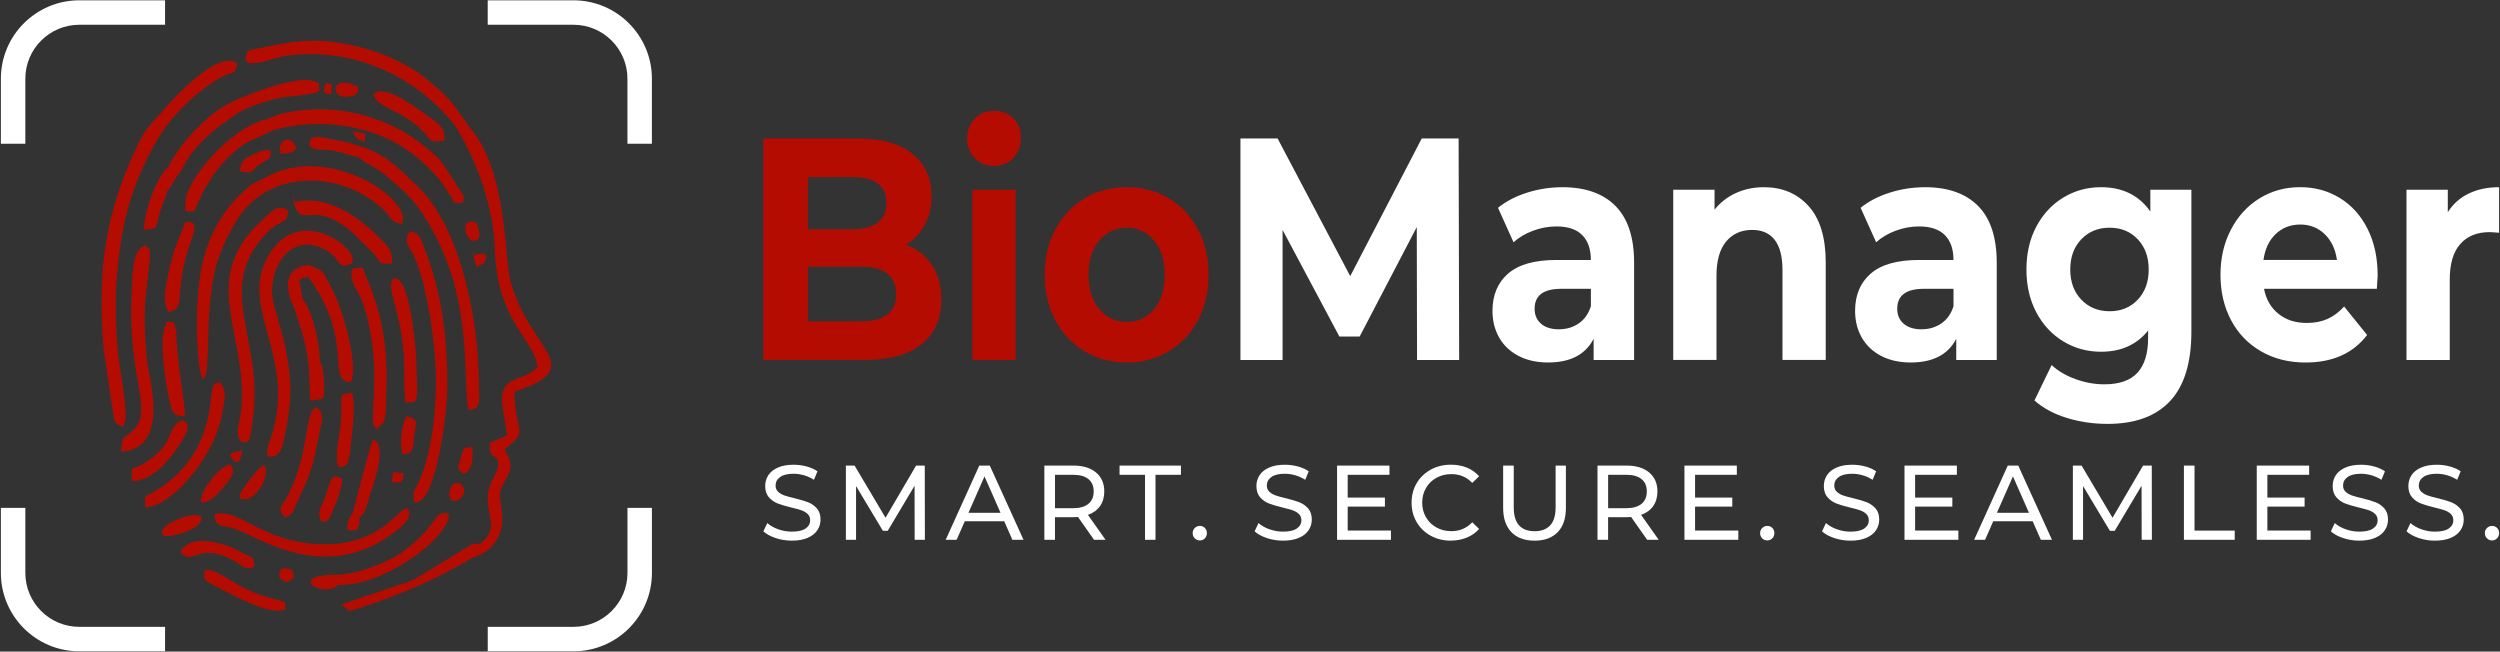 <?xml version="1.0" encoding="UTF-8"?>
<svg id="Layer_1" data-name="Layer 1" xmlns="http://www.w3.org/2000/svg" viewBox="0 0 963 251">
  <rect x="0" y="0" width="963" height="251" fill="#333333" stroke="none"/>
  <defs>
    <style>
      .cls-1 {
        fill: #fff;
      }

      .cls-2 {
        fill-rule: evenodd;
      }

      .cls-2, .cls-3 {
        fill: #b40c01;
      }

      .cls-4 {
        fill: none;
        stroke: #b40c01;
        stroke-miterlimit: 22.93;
        stroke-width: .43px;
      }
    </style>
  </defs>
  <path class="cls-2" d="M80.04,128.42c.09-6.87.65-13.74,1.75-20.44,2.36-14.32,11.07-25.95,11.13-26.03.19-.25.75-.96.96-1.2,13.99-16.44,40.01-14.03,54.51.41,2.97,2.95,2.19,4.03,6.29,4.87,4.17-8.9-28.09-30.99-52.17-17.55-3.97,2.21-4.7,1.85-7.63,4.51-7.41,6.74-13.74,15.28-16.83,29.2-5.26,23.7,1.42,68.08,1.98,26.24ZM104.4,175.86c3.5-1,3.98-1.9,5.84-12.01.91-4.94,1.76-11.82,1.36-16.84-.96-12.25-3.33-18.76-6.26-29.4-3.63-13.19,6.34-30.33,21.37-20.84l2.36,2.01c1.3,1.46,1.73,3.84,4.61,3.25,9.8-1.98-19.46-27.58-31.45-.74-8.52,19.08,12.4,37.82,2.25,67.65-.17.51-1.16,3.26-1.16,3.41-.39,6.48-.5,1.02,1.08,3.5ZM93.46,170.23c2.2-1.02,2.34,2.8,3.9-10.38,3.59-30.38-15.48-49.33,5.82-70.86,5.13-5.19,6.88-1.97,7.66-7.78-4.29-2.57-6.14.57-9.52,3.62-25.38,22.92-5.39,43.42-8.18,73.01-.47,4.95-2.92,9.87.31,12.39ZM168.11,145.91c0,12.87-1.22,25.64-5.51,37.31-.7,1.91-1.27,2.88-2.07,4.52-.22.45-1.01,1.97-1.07,2.29l.08,2.51c.02.19.2.55.3.83,8.1.45,12.27-35.5,12.26-44.17-.02-20.48-2.15-36.63-9.29-54.77-1.57-3.99-1.27-4.12-4.84-5.16-2.79,4.83.17,4.89,2.71,11.59,4.38,11.57,7.43,32.49,7.43,45.06ZM46.92,173.76c18.59-1.27,10.12-28.87,9.52-34.52-.81-7.55-1.15-15.08-.74-22.76l1.77-16.6c-.11-5.49.89-2.48-1.63-5.02-5.04,1.29-4.64,13.31-4.91,18.26-1.74,32.14,8.41,44.33.91,52.35-4.11,4.4-4.6,1.34-4.92,8.29ZM125.17,209.88c-23.97-.02-32.96-14.29-42.38-11.56.58,5.14,2.63,3.43,7.66,5.15,9.57,3.29,35.57,22,62.34.58,1.93-1.54,6.18-4.77,4.12-8-3.24-.35-9.71,13.84-31.74,13.82ZM144.85,164.71c4.19-1.65,3.48-5.15,3.81-15.51.47-14.66-1.5-27.77-7.34-41.28-2.43-5.62-.52-4.55-5.22-4.32-1.96,3.88,1.93,8.2,3.31,11.62,1.94,4.79,2.88,9.32,3.82,14.98,1.4,8.47,1.44,16.9.74,25.58l-.12,6.35c.5,2.58-.19.84,1,2.58ZM56.23,195.23c9.81-.65,23.75-17.58,27.69-30.41.9-2.94,1.43-5.09,1.9-8,.72-4.47,1.13-6.39-1.11-9.35-1.79.76-2.43-1.08-3.18,6.07-1.66,15.74-7.91,27.24-21.33,35.68-5.04,3.17-4.2.47-3.97,6.02ZM113.47,78.13c2.83,10.46,6.6-2.23,22.37,11.21l8.73,8.7c.14.18.28.48.43.66,2.4,2.91.49,2.64,5.94,2.61-.34-5.62-1.75-6.31-5.25-9.83-7.79-7.85-19.92-16.52-32.22-13.34ZM151.55,107.47c-2.92,4.17,4.06,13.1,4.39,34.06.07,4.51-.15,9.55.52,13.41,3.82-.74,4.34,2.09,3.81-12.32-.18-4.94-.41-9.63-1.09-14.45-.75-5.33-2.75-21.67-7.63-20.71ZM109.86,199.01c3.21-1.36,2.1-.74,5.55-8.16,1.84-3.95,3.15-6.76,4.44-10.89,1.11-3.57,1.88-7.82,2.59-11.47,1.03-5.29,2.79-8.87-.55-11.43-4.46,1.86-2.21,16.26-10.39,33.05-2.22,4.55-5.09,5.94-1.63,8.9ZM63.15,128.18c-1.17,6.74,1.05,20.6,2.34,26.04,1.25,5.28,1.39,5.57,5.54,5.95.33-2.11-3.48-23.68-3.29-31.75l-4.59-.23ZM85.23,29.51c4.73-2.59,4.87-.3,5.92-4.95-6.27-4.59-19.78,9.23-23.78,13.29-2.72,2.76-5.82,6.79-7.77,8.61-.26.26-3.52,3.42-6.25,9.15-12.73,26.8-15.82,48.7-13.16,79.19l3.47,23.75c1.03,4.36.06,3.98,3.52,5.61,2.95-3.71-1.51-20.24-2.26-31.86-.86-13.21-.71-23.2,1.01-36.31,1.45-11.02,4.09-20.51,8.21-29.96,1.86-4.26,4.31-8.95,6.26-12.29,5.38-9.2,15.55-19.16,24.83-24.25ZM144.08,36.59c2.19,5.23,10.17,5.19,18.84,13.66,3.68,3.59,1.89,4.66,8.08,3.72.14-5.54-1.99-5.97-11.25-12.55-2.12-1.5-12.94-8.87-15.66-4.83ZM78.95,219.97c.3,3.38-1.58,2.7,5.3,6.23,5.92,3.03,20.09,10.98,25.59,8.27-.87-3.02,2.21-1.73-6.65-4.18-12.94-3.57-19.92-11.9-24.24-10.32ZM51.06,185.1c7.5-.04,14.07-7.98,18.15-14.28,5.04-7.78,2.03-7.71,1.3-8.75-6.6,1.94-1.86,8.65-15.1,16.74-4.87,2.98-4.72-.02-4.35,6.28ZM130.64,179.81c3.91-.82,3.4-.83,4.71-12.58.55-4.92,1.22-11.42.12-15.7-5.8.91-2.86-.27-4.17,13.2-.47,4.82-2.43,11.43-.66,15.08ZM69.8,212.6c4.28,5.45,6.99-4.82,21.11,3.61,3.3,1.97,3.53,3.35,6.91,1.86-.63-4.4-.25-2.48-4.75-5.03-8.97-5.08-20.57-6.5-23.28-.44ZM77.65,193.45c3.08-.21,5.61-2.83,7.72-5.25,4.96-5.69,4.67-6.52,3.37-9.12-3.76.43-11.79,10.2-11.09,14.37ZM124.08,200.79c2.33-.87,1.53,1.98,5.41-7.86.31-.78,1.56-4.5,1.65-5.01.89-5.41.38-2.77-1.59-4.28-2.39,1.61-.78-1.19-2.58,3.35-.65,1.64-1.06,3.49-1.63,4.9-1.55,3.87-3.24,5.4-1.26,8.9ZM63.84,206.29c1.32.32,13.98-2.07,13.55-7.19-4.55-1.8-12,2.63-12.87,3.35-3.97,3.24-.73,3.72-.68,3.84ZM155.28,174.73c4.01-.13,3.48-2.53,4.04-6.73.68-5.15,1.87-6.18-2.58-7.54-1.74,3.07-2.77,10.19-1.46,14.27ZM93.42,191.98c4.81,1.48,10.83-9.48,8.19-12.57-2.49.87-8.77,10.51-8.77,10.52-.84,4.06-.1.6.58,2.05ZM138.64,56.52l-5.14-1.56-10.54-2.06c-4.18.43-2.06.43-3.37,1.4-1.38,3.84,4,2.91,7.85,3.31l2.86.63,8.02,2.19c4.64,4.05,6.08,2.74,12.89,9.18.81.77,1.51,1.27,2.37,1.98,7.62,6.28,13.01,15.53,17.6,26.13,10.6,24.48,7.4,52.59,9.58,60.15,4.3-1.21,3.76-1.33,3.35-15.24-.66-22.61-7.77-55.35-22.8-70.08-6.11-5.99-12.45-12.98-22.68-16.04ZM65.04,64.5c-4.5,2.98-9.71,18.73-9.27,23.79,5.47-.66,3.74-.36,5.55-6.34,1.13-3.73,2.03-5.11,2.91-8.45.83-.9,1.45-1.78,2.51-3.58.49-.83.62-1.27,1.17-2.09.76-1.13.94-1.3,1.61-1.73,3.89-9.54,13.03-16.57,20.64-21.86,3.96-2.75,9.28-4.46,14.74-6.13,5.44-1.66,13.33-1.05,17.95-3.23-.76-3.24.96-2.36-2.3-3.47-6.68-2.26-27.01,5.84-32.36,8.65-8.73,4.57-19.4,16.15-23.15,24.45ZM119.22,142.17l.42,11.92c5.03-.92,5.13.57,4.97-5.93-.09-3.59-.34-6.5-1.63-9.01-.04-7.45-2.89-19.24-6.62-23.97l-1.33-7.35c2.59-1.78.44-.52,3.74-1.46,18.2,24.53,7.02,40.27,16.24,40.63,2.88-6.34-3.02-28.02-7.91-36.79-2.9-5.2-2.23-5.82-8.31-7.92-9.19,1.09-8.91,8.48-5.42,15.82,2.46,7.26,5.22,15.54,5.85,24.06ZM178.74,182.4c3.18-1.87,3.25-5.42,3.01-9.94-3.58.42-2.82-.32-4.05,4.07-1.15,4.11-1.67,3.7,1.03,5.87ZM182.88,92.5s2.55.23,1.26-4.35c-1.15-4.05-2.57-2.22-4.31-2.15-1.14,3.21.65,6.8,3.05,6.5ZM174.86,186.57c-2.24,1.24-2.43,8.31,1.91,5.58,3.61-2.26,1.18-7.29-1.91-5.58ZM130.07,221.57c-20.5.09-4.68,8.9.06,3.5,17.55.87,43.31-18.66,42.53-27.12-5.79-1.17-3.66,5.01-17.69,14.99-5.23,3.71-16.78,8.44-24.9,8.63ZM108.05,57.99c1.98.88-2.74,1.54,2.84.77,2.21-.3,1.91-.69,3.01-1.62-1.93-5.52-6.28-3-5.85.84ZM136.28,197.2l-1.33,2.22c-.1.22-.71,1.47-.74,1.65-.8,4.5.64,2.64,2.99,2.99,1.36-2.67.85-.91,1.11-4.99,1.84-1.36,1.91-1.74,3.23-5.98,2.22-7.09,7.57-21.41,2.21-23.57-.52.7-6.9,25.03-7.47,27.68ZM107.82,222.44c3.17,1.95,2.13,2.06,5.17,0-.47-2.08.08-2.75-2.28-3.19-3.44-.64-2.74,1.34-2.89,3.19ZM74.72,88.19c.01-2.18-.33-2.43-3.12-2.51-2.44,6.47-4.52,9.99-6.35,18.93-1.23,6.03-2.63,11.39-.21,15.37,7.14-1.47.77-7.16,8.97-29.02l.71-2.76ZM97.96,59.53c-3.43,1.83-5.19,2.17-5.21,6.33,4.24.67,3.43.61,6.2-2.07l4.6-2.87c-.09-.24,3.44-5.48-5.59-1.39ZM182.63,98.9l1.07,3.58c3.03-1.49,2.55-.66,3.37-3.39-1.69-1.55,1.43-1.2-1.91-1.09-2.16.07-1.5.33-2.53.91ZM67.74,128.41l-.81-4.03c-5.62-.46-1.36-.17-2.82.97-.42.63-.73,1.54-.93,2.65l4.56.4ZM152.49,185.65c2.15.04,2.54-.23,2.74-3.11l-3.55-.5c-.89,6.16-.44,2.12.81,3.61ZM93.06,173.87c-1.68.33-5.87.25-3.29,2.95,2.56,2.68,2.72-1.22,3.29-2.95ZM140.26,54.39c.04-3.65,1.16-2.61-3.97-3.42.86,2.11,1.78,2.67,3.97,3.42ZM174.2,75.78c.95,2.39-.69,1.43,2.36,2.28,2.11-1.18.99,1.73,1.97-2.27l-8.27-12.86c-4.45-5.44-13.69-12.01-21.29-15.21-13.17-5.56-27.21-7.03-41.25-3.51l-5.03,1.98c-13.31,2.86-30.92,22.96-31.08,32.03-.1,5.36-.13,1.5,1.08,3.17,4.02-1.25.18,2.54,5.44-7.69,4.21-8.18,12.26-17.92,21.17-20.96l6.3-2.96c14.5-3.69,28.58-2.83,41.98,2.68,8.24,3.39,16.21,9.71,21.44,16.13,2.82,3.46,3.27,5.04,5.18,7.19ZM124.82,35.02c1.76,1.71.03.5,2.53,1.01l.14-3.7c-2.01.89-1.22-2.25-2.67,2.69ZM136.08,33.04l-1.01-.68c-4.29-.33-2.57-.98-5.47.94,0,0-1.09,4.76,5.31,3.6,2.76-.5,1.13-.26,2.66-1.44.31-3.66-.56-1.55-1.5-2.42ZM134.79,235.12c.43-.05,14.07-4.3,26.27-9.66,11.18-4.91,21.01-10.98,21.37-11.07,6.97-1.89,11.53-8.33,10.72-16.47-.81-8.12-1.83-7.62,1.83-13.92,2.73-4.7,1.22-7.12-.93-10.88,10.08-8.27,4.09-5.03,3.93-22.38,29.07-9.74,5.55-14.95-1.74-43.14-2.04-7.89-1.2-42.4-15.44-58.26-7.77-11.23-8.02-11.66-18.47-20.24-8.45-5.86-18.88-10.3-31.44-12.35-11.28-1.83-18.98-.44-29.32,1.71-5.98,1.25-6.51.3-6.78,5.17,3.84,1.8,10.09-1.55,15.17-2.29,25.11-3.69,50.24,7.27,65.73,27.24l1,1.66c7.1,12.11,13.63,28.83,14.18,46.45.86,27.35,16.07,34.97,16.33,44.87-5.17,5.1-10.18,3.7-12.72,8.06-2.42,4.16.89,12.7.95,18.36l-6.6,2.74c-.11,8.05,3.47,2.3,3.22,8.89-.09,2.39-3.03,5.86-3.7,9.54-1.61,8.82,5.14,14.31-3.4,20.56l-2.68-.05-23.3,14.11-27.13,9.18,2.96,2.17Z"/>
  <path class="cls-4" d="M80.04,128.42c.09-6.87.65-13.74,1.75-20.44,2.36-14.32,11.07-25.95,11.13-26.03.19-.25.75-.96.96-1.2,13.99-16.44,40.01-14.03,54.51.41,2.97,2.95,2.19,4.03,6.29,4.87,4.17-8.9-28.09-30.99-52.17-17.55-3.97,2.21-4.7,1.85-7.63,4.51-7.41,6.74-13.74,15.28-16.83,29.2-5.26,23.7,1.42,68.08,1.98,26.24ZM104.4,175.86c3.5-1,3.98-1.9,5.84-12.01.91-4.94,1.76-11.82,1.36-16.84-.96-12.25-3.33-18.76-6.26-29.4-3.63-13.19,6.34-30.33,21.37-20.84l2.36,2.01c1.3,1.46,1.73,3.84,4.61,3.25,9.8-1.98-19.46-27.58-31.45-.74-8.52,19.08,12.4,37.82,2.25,67.65-.17.51-1.16,3.26-1.16,3.41-.39,6.48-.5,1.02,1.08,3.5ZM93.46,170.23c2.2-1.02,2.34,2.8,3.9-10.38,3.59-30.38-15.48-49.33,5.82-70.86,5.13-5.19,6.88-1.97,7.66-7.78-4.29-2.57-6.14.57-9.52,3.62-25.38,22.92-5.39,43.42-8.18,73.01-.47,4.95-2.92,9.87.31,12.39ZM168.11,145.91c0,12.87-1.22,25.64-5.51,37.31-.7,1.91-1.27,2.88-2.07,4.52-.22.45-1.01,1.97-1.07,2.29l.08,2.51c.02.19.2.55.3.83,8.1.45,12.27-35.5,12.26-44.17-.02-20.48-2.15-36.63-9.29-54.77-1.57-3.99-1.27-4.12-4.84-5.16-2.79,4.83.17,4.89,2.71,11.59,4.38,11.57,7.43,32.49,7.43,45.06ZM46.92,173.76c18.59-1.27,10.12-28.87,9.52-34.52-.81-7.55-1.15-15.08-.74-22.76l1.77-16.6c-.11-5.49.89-2.48-1.63-5.02-5.04,1.29-4.64,13.31-4.91,18.26-1.74,32.14,8.41,44.33.91,52.35-4.11,4.4-4.6,1.34-4.92,8.29ZM125.17,209.88c-23.97-.02-32.96-14.29-42.38-11.56.58,5.14,2.63,3.43,7.66,5.15,9.57,3.29,35.57,22,62.34.58,1.93-1.54,6.18-4.77,4.12-8-3.24-.35-9.71,13.84-31.74,13.82ZM144.85,164.71c4.19-1.65,3.48-5.15,3.81-15.51.47-14.66-1.5-27.77-7.34-41.28-2.43-5.62-.52-4.55-5.22-4.32-1.96,3.88,1.93,8.2,3.31,11.62,1.94,4.79,2.88,9.32,3.82,14.98,1.4,8.47,1.44,16.9.74,25.58l-.12,6.35c.5,2.58-.19.84,1,2.58ZM56.23,195.23c9.81-.65,23.75-17.58,27.69-30.41.9-2.94,1.43-5.09,1.9-8,.72-4.47,1.13-6.39-1.11-9.35-1.79.76-2.43-1.08-3.18,6.07-1.66,15.74-7.91,27.24-21.33,35.68-5.04,3.17-4.2.47-3.97,6.02ZM113.47,78.13c2.83,10.46,6.6-2.23,22.37,11.21l8.73,8.7c.14.18.28.48.43.66,2.4,2.91.49,2.64,5.94,2.61-.34-5.62-1.75-6.31-5.25-9.83-7.79-7.85-19.92-16.52-32.22-13.34ZM151.55,107.47c-2.92,4.17,4.06,13.1,4.39,34.06.07,4.51-.15,9.55.52,13.41,3.82-.74,4.34,2.09,3.81-12.32-.18-4.94-.41-9.63-1.09-14.45-.75-5.33-2.75-21.67-7.63-20.71ZM109.86,199.01c3.21-1.36,2.1-.74,5.55-8.16,1.84-3.95,3.15-6.76,4.44-10.89,1.11-3.57,1.88-7.82,2.59-11.47,1.03-5.29,2.79-8.87-.55-11.43-4.46,1.86-2.21,16.26-10.39,33.05-2.22,4.55-5.09,5.94-1.63,8.9ZM63.15,128.18c-1.17,6.74,1.05,20.6,2.34,26.04,1.25,5.28,1.39,5.57,5.54,5.95.33-2.11-3.48-23.68-3.29-31.75l-4.59-.23ZM85.23,29.51c4.73-2.59,4.87-.3,5.92-4.95-6.27-4.59-19.78,9.23-23.78,13.29-2.72,2.76-5.82,6.79-7.77,8.61-.26.26-3.52,3.42-6.25,9.15-12.73,26.8-15.82,48.7-13.16,79.19l3.47,23.75c1.03,4.36.06,3.98,3.52,5.61,2.95-3.71-1.51-20.24-2.26-31.86-.86-13.21-.71-23.2,1.01-36.31,1.45-11.02,4.09-20.51,8.21-29.96,1.86-4.26,4.31-8.95,6.26-12.29,5.38-9.2,15.55-19.16,24.83-24.25ZM144.08,36.59c2.19,5.23,10.17,5.19,18.84,13.66,3.68,3.59,1.89,4.66,8.08,3.72.14-5.54-1.99-5.97-11.25-12.55-2.12-1.5-12.94-8.87-15.66-4.83ZM78.95,219.97c.3,3.38-1.58,2.7,5.3,6.23,5.92,3.03,20.09,10.98,25.59,8.27-.87-3.02,2.21-1.73-6.65-4.18-12.94-3.57-19.92-11.9-24.24-10.32ZM51.06,185.1c7.5-.04,14.07-7.98,18.15-14.28,5.04-7.78,2.03-7.71,1.3-8.75-6.6,1.94-1.86,8.65-15.1,16.74-4.87,2.98-4.72-.02-4.35,6.28ZM130.64,179.81c3.91-.82,3.4-.83,4.71-12.58.55-4.92,1.22-11.42.12-15.7-5.8.91-2.86-.27-4.17,13.2-.47,4.82-2.43,11.43-.66,15.08ZM69.8,212.6c4.28,5.45,6.99-4.82,21.11,3.61,3.3,1.97,3.53,3.35,6.91,1.86-.63-4.4-.25-2.48-4.75-5.03-8.97-5.08-20.57-6.5-23.28-.44ZM77.65,193.45c3.08-.21,5.61-2.83,7.72-5.25,4.96-5.69,4.67-6.52,3.37-9.12-3.76.43-11.79,10.2-11.09,14.37ZM124.08,200.79c2.33-.87,1.53,1.98,5.41-7.86.31-.78,1.56-4.5,1.65-5.01.89-5.41.38-2.77-1.59-4.28-2.39,1.61-.78-1.19-2.58,3.35-.65,1.64-1.06,3.49-1.63,4.9-1.55,3.87-3.24,5.4-1.26,8.9ZM63.84,206.29c1.32.32,13.98-2.07,13.55-7.19-4.55-1.8-12,2.63-12.87,3.35-3.97,3.24-.73,3.72-.68,3.84ZM155.28,174.73c4.01-.13,3.48-2.53,4.04-6.73.68-5.15,1.87-6.18-2.58-7.54-1.74,3.07-2.77,10.19-1.46,14.27ZM93.42,191.98c4.81,1.48,10.83-9.48,8.19-12.57-2.49.87-8.77,10.51-8.77,10.52-.84,4.06-.1.6.58,2.05ZM138.64,56.52l-5.14-1.56-10.54-2.06c-4.18.43-2.06.43-3.37,1.4-1.38,3.84,4,2.91,7.85,3.31l2.86.63,8.02,2.19c4.64,4.05,6.08,2.74,12.89,9.18.81.77,1.51,1.27,2.37,1.98,7.62,6.28,13.01,15.53,17.6,26.13,10.6,24.48,7.4,52.59,9.58,60.15,4.3-1.21,3.76-1.33,3.35-15.24-.66-22.61-7.77-55.35-22.8-70.08-6.11-5.99-12.45-12.98-22.68-16.04ZM65.04,64.5c-4.5,2.98-9.71,18.73-9.27,23.79,5.47-.66,3.74-.36,5.55-6.34,1.13-3.73,2.03-5.11,2.91-8.45.83-.9,1.45-1.78,2.51-3.58.49-.83.62-1.27,1.17-2.09.76-1.13.94-1.3,1.61-1.73,3.89-9.54,13.03-16.57,20.64-21.86,3.96-2.75,9.28-4.46,14.74-6.13,5.44-1.66,13.33-1.05,17.95-3.23-.76-3.24.96-2.36-2.3-3.47-6.68-2.26-27.01,5.84-32.36,8.65-8.73,4.57-19.4,16.15-23.15,24.45ZM119.22,142.17l.42,11.92c5.03-.92,5.13.57,4.97-5.93-.09-3.59-.34-6.5-1.63-9.01-.04-7.45-2.89-19.24-6.62-23.97l-1.33-7.35c2.59-1.78.44-.52,3.74-1.46,18.2,24.53,7.02,40.27,16.24,40.63,2.88-6.34-3.02-28.02-7.91-36.79-2.9-5.2-2.23-5.82-8.31-7.92-9.19,1.09-8.91,8.48-5.42,15.82,2.46,7.26,5.22,15.54,5.85,24.06ZM178.74,182.4c3.18-1.87,3.25-5.42,3.01-9.94-3.58.42-2.82-.32-4.05,4.07-1.15,4.11-1.67,3.7,1.03,5.87ZM182.88,92.5s2.55.23,1.26-4.35c-1.15-4.05-2.57-2.22-4.31-2.15-1.14,3.21.65,6.8,3.05,6.5ZM174.86,186.57c-2.24,1.24-2.43,8.31,1.91,5.58,3.61-2.26,1.18-7.29-1.91-5.58ZM130.07,221.57c-20.5.09-4.68,8.9.06,3.5,17.55.87,43.31-18.66,42.53-27.12-5.79-1.17-3.66,5.01-17.69,14.99-5.23,3.71-16.78,8.44-24.9,8.63ZM108.05,57.99c1.98.88-2.74,1.54,2.84.77,2.21-.3,1.91-.69,3.01-1.62-1.93-5.52-6.28-3-5.85.84ZM136.28,197.2l-1.33,2.22c-.1.22-.71,1.47-.74,1.65-.8,4.5.64,2.64,2.99,2.99,1.36-2.67.85-.91,1.11-4.99,1.84-1.36,1.91-1.74,3.23-5.98,2.22-7.09,7.57-21.41,2.21-23.57-.52.7-6.9,25.03-7.47,27.68ZM107.82,222.44c3.17,1.95,2.13,2.06,5.17,0-.47-2.08.08-2.75-2.28-3.19-3.44-.64-2.74,1.34-2.89,3.19ZM74.72,88.19c.01-2.18-.33-2.43-3.12-2.51-2.44,6.47-4.52,9.99-6.35,18.93-1.23,6.03-2.63,11.39-.21,15.37,7.14-1.47.77-7.16,8.97-29.02l.71-2.76ZM97.96,59.53c-3.43,1.83-5.19,2.17-5.21,6.33,4.24.67,3.43.61,6.2-2.07l4.6-2.87c-.09-.24,3.44-5.48-5.59-1.39ZM182.63,98.9l1.07,3.58c3.03-1.49,2.55-.66,3.37-3.39-1.69-1.55,1.43-1.2-1.91-1.09-2.16.07-1.5.33-2.53.91ZM67.74,128.41l-.81-4.03c-5.62-.46-1.36-.17-2.82.97-.42.63-.73,1.54-.93,2.65l4.56.4ZM152.49,185.65c2.15.04,2.54-.23,2.74-3.11l-3.55-.5c-.89,6.16-.44,2.12.81,3.61ZM93.06,173.87c-1.68.33-5.87.25-3.29,2.95,2.56,2.68,2.72-1.22,3.29-2.95ZM140.26,54.39c.04-3.65,1.16-2.61-3.97-3.42.86,2.11,1.78,2.67,3.97,3.42ZM174.2,75.78c.95,2.39-.69,1.43,2.36,2.28,2.11-1.18.99,1.73,1.97-2.27l-8.27-12.86c-4.45-5.44-13.69-12.01-21.29-15.21-13.17-5.56-27.21-7.03-41.25-3.51l-5.03,1.98c-13.31,2.86-30.92,22.96-31.08,32.03-.1,5.36-.13,1.5,1.08,3.17,4.02-1.25.18,2.54,5.44-7.69,4.21-8.18,12.26-17.92,21.17-20.96l6.3-2.96c14.5-3.69,28.58-2.83,41.98,2.68,8.24,3.39,16.21,9.71,21.44,16.13,2.82,3.46,3.27,5.04,5.18,7.19ZM124.82,35.02c1.76,1.71.03.5,2.53,1.01l.14-3.7c-2.01.89-1.22-2.25-2.67,2.69ZM136.08,33.04l-1.01-.68c-4.29-.33-2.57-.98-5.47.94,0,0-1.09,4.76,5.31,3.6,2.76-.5,1.13-.26,2.66-1.44.31-3.66-.56-1.55-1.5-2.42ZM134.79,235.12c.43-.05,14.07-4.3,26.27-9.66,11.18-4.91,21.01-10.98,21.37-11.07,6.97-1.89,11.53-8.33,10.72-16.47-.81-8.12-1.83-7.62,1.83-13.92,2.73-4.7,1.22-7.12-.93-10.88,10.08-8.27,4.09-5.03,3.93-22.38,29.07-9.74,5.55-14.95-1.74-43.14-2.04-7.89-1.2-42.4-15.44-58.26-7.77-11.23-8.02-11.66-18.47-20.24-8.45-5.86-18.88-10.3-31.44-12.35-11.28-1.83-18.98-.44-29.32,1.71-5.98,1.25-6.51.3-6.78,5.17,3.84,1.8,10.09-1.55,15.17-2.29,25.11-3.69,50.24,7.27,65.73,27.24l1,1.66c7.1,12.11,13.63,28.83,14.18,46.45.86,27.35,16.07,34.97,16.33,44.87-5.17,5.1-10.18,3.7-12.72,8.06-2.42,4.16.89,12.7.95,18.36l-6.6,2.74c-.11,8.05,3.47,2.3,3.22,8.89-.09,2.39-3.03,5.86-3.7,9.54-1.61,8.82,5.14,14.31-3.4,20.56l-2.68-.05-23.3,14.11-27.13,9.18,2.96,2.17Z"/>
  <path class="cls-1" d="M9.76,55.37H.34v-25.06C.34,13.66,13.89.12,30.53.12h33.05v9.42H30.53c-11.45,0-20.77,9.32-20.77,20.77v25.06Z"/>
  <path class="cls-1" d="M220.93,250.88h-33.05v-9.42h33.05c11.45,0,20.77-9.32,20.77-20.77v-25.06h9.42v25.06c0,16.65-13.54,30.19-30.19,30.19Z"/>
  <path class="cls-1" d="M251.11,55.37h-9.42v-25.06c0-11.45-9.32-20.77-20.77-20.77h-33.05V.12h33.05c16.64,0,30.19,13.54,30.19,30.19v25.06Z"/>
  <path class="cls-1" d="M63.58,250.88H30.53c-16.65,0-30.19-13.54-30.19-30.19v-25.06h9.42v25.06c0,11.45,9.32,20.77,20.77,20.77h33.05v9.42Z"/>
  <path class="cls-3" d="M434.04,124.03c4.27,0,7.78-1.65,10.52-4.94,2.74-3.29,4.11-7.7,4.11-13.22s-1.37-9.93-4.11-13.22c-2.74-3.29-6.25-4.94-10.52-4.94s-7.8,1.65-10.57,4.94c-2.78,3.29-4.17,7.7-4.17,13.22s1.39,9.93,4.17,13.22c2.78,3.29,6.3,4.94,10.57,4.94M434.04,139.63c-6.05,0-11.48-1.44-16.29-4.33-4.81-2.88-8.56-6.89-11.27-12.01-2.71-5.12-4.06-10.93-4.06-17.43s1.35-12.31,4.06-17.43c2.71-5.12,6.46-9.12,11.27-12.01,4.81-2.88,10.23-4.33,16.29-4.33s11.46,1.44,16.23,4.33c4.77,2.88,8.51,6.89,11.21,12.01,2.71,5.12,4.06,10.93,4.06,17.43s-1.35,12.31-4.06,17.43c-2.71,5.12-6.44,9.12-11.21,12.01-4.77,2.88-10.18,4.33-16.23,4.33ZM382.89,63.95c-3.06,0-5.55-1.02-7.48-3.05-1.92-2.03-2.88-4.55-2.88-7.56s.96-5.53,2.88-7.56c1.92-2.03,4.41-3.05,7.48-3.05s5.55.97,7.48,2.92c1.92,1.95,2.88,4.39,2.88,7.31,0,3.17-.96,5.79-2.88,7.86-1.92,2.07-4.41,3.11-7.48,3.11ZM374.56,73.09h16.66v65.57h-16.66v-65.57ZM331.42,123.79c4.56,0,7.99-.85,10.31-2.56,2.31-1.71,3.47-4.35,3.47-7.92,0-7.07-4.59-10.6-13.78-10.6h-20.18v21.09h20.18ZM311.23,68.21v20.11h17.19c4.27,0,7.51-.85,9.72-2.56,2.21-1.71,3.31-4.23,3.31-7.56s-1.1-5.83-3.31-7.5c-2.21-1.67-5.45-2.5-9.72-2.5h-17.19ZM348.93,94.29c4.27,1.54,7.62,4.12,10.04,7.74,2.42,3.62,3.63,8.06,3.63,13.35,0,7.48-2.55,13.22-7.64,17.25-5.09,4.02-12.51,6.03-22.27,6.03h-38.66V53.34h36.52c9.11,0,16.11,1.99,20.98,5.97,4.88,3.98,7.31,9.38,7.31,16.21,0,4.14-.87,7.84-2.62,11.09-1.74,3.25-4.18,5.81-7.31,7.68Z"/>
  <path class="cls-1" d="M942.9,81.74c1.99-3.17,4.68-5.57,8.06-7.19,3.38-1.63,7.28-2.44,11.69-2.44v17.55c-1.85-.16-3.1-.24-3.74-.24-4.77,0-8.51,1.52-11.21,4.57-2.71,3.05-4.06,7.62-4.06,13.71v30.96h-16.66v-65.57h15.91v8.65ZM886.09,86.49c-3.77,0-6.94,1.22-9.5,3.66-2.56,2.44-4.13,5.77-4.7,9.99h28.3c-.57-4.14-2.14-7.46-4.7-9.93-2.56-2.48-5.7-3.72-9.4-3.72ZM915.88,106.12c0,.24-.11,1.95-.32,5.12h-43.46c.78,4.06,2.63,7.27,5.55,9.63,2.92,2.36,6.55,3.53,10.89,3.53,2.99,0,5.64-.51,7.96-1.52,2.31-1.02,4.47-2.62,6.46-4.81l8.86,10.97c-5.41,7.07-13.31,10.6-23.71,10.6-6.48,0-12.21-1.44-17.19-4.33-4.98-2.88-8.83-6.89-11.53-12.01-2.71-5.12-4.06-10.93-4.06-17.43s1.33-12.21,4-17.37c2.67-5.16,6.34-9.18,11-12.07,4.66-2.88,9.88-4.33,15.64-4.33s10.72,1.38,15.27,4.14c4.56,2.76,8.13,6.72,10.73,11.88,2.6,5.16,3.9,11.15,3.9,17.98ZM812.62,119.89c4.41,0,8.03-1.48,10.84-4.45,2.81-2.97,4.22-6.85,4.22-11.64s-1.41-8.67-4.22-11.64c-2.81-2.97-6.43-4.45-10.84-4.45s-8.04,1.48-10.89,4.45c-2.85,2.97-4.27,6.85-4.27,11.64s1.42,8.67,4.27,11.64c2.85,2.97,6.48,4.45,10.89,4.45ZM844.12,73.09v54.6c0,12.03-2.74,20.96-8.22,26.81-5.48,5.85-13.49,8.78-24.03,8.78-5.55,0-10.82-.77-15.81-2.32-4.98-1.54-9.11-3.78-12.39-6.7l6.62-13.65c2.42,2.28,5.48,4.08,9.18,5.42,3.7,1.34,7.4,2.01,11.11,2.01,5.77,0,10.02-1.48,12.76-4.45,2.74-2.97,4.11-7.46,4.11-13.47v-2.8c-4.34,5.44-10.39,8.17-18.15,8.17-5.27,0-10.09-1.32-14.47-3.96-4.38-2.64-7.85-6.36-10.41-11.15-2.56-4.79-3.84-10.32-3.84-16.58s1.28-11.78,3.84-16.58c2.56-4.79,6.03-8.51,10.41-11.15,4.38-2.64,9.2-3.96,14.47-3.96,8.33,0,14.67,3.13,19.01,9.38v-8.41h15.81ZM740.21,126.84c2.85,0,5.37-.75,7.58-2.25,2.21-1.5,3.77-3.72,4.7-6.64v-6.7h-11.43c-6.83,0-10.25,2.56-10.25,7.68,0,2.44.84,4.37,2.51,5.79,1.67,1.42,3.97,2.13,6.89,2.13ZM741.49,72.11c8.9,0,15.73,2.42,20.5,7.25,4.77,4.83,7.15,12.13,7.15,21.88v37.42h-15.59v-8.17c-3.13,6.09-8.97,9.14-17.51,9.14-4.41,0-8.24-.85-11.48-2.56-3.24-1.71-5.71-4.06-7.42-7.07-1.71-3.01-2.56-6.42-2.56-10.24,0-6.09,2.01-10.89,6.03-14.38,4.02-3.49,10.23-5.24,18.63-5.24h13.24c0-4.14-1.1-7.33-3.31-9.57-2.21-2.23-5.52-3.35-9.93-3.35-3.06,0-6.07.55-9.02,1.65-2.96,1.1-5.46,2.58-7.53,4.45l-5.98-13.28c3.13-2.52,6.89-4.47,11.27-5.85,4.38-1.38,8.88-2.07,13.51-2.07ZM679.45,72.11c7.12,0,12.87,2.44,17.25,7.31,4.38,4.87,6.57,12.11,6.57,21.69v37.54h-16.66v-34.61c0-5.2-1-9.08-2.99-11.64-1.99-2.56-4.88-3.84-8.65-3.84-4.2,0-7.55,1.48-10.04,4.45-2.49,2.97-3.74,7.37-3.74,13.22v32.42h-16.66v-65.57h15.91v7.68c2.21-2.76,4.95-4.9,8.22-6.4,3.28-1.5,6.87-2.25,10.79-2.25ZM600.53,126.84c2.85,0,5.38-.75,7.58-2.25,2.21-1.5,3.77-3.72,4.7-6.64v-6.7h-11.43c-6.83,0-10.25,2.56-10.25,7.68,0,2.44.84,4.37,2.51,5.79,1.67,1.42,3.97,2.13,6.89,2.13ZM601.81,72.11c8.9,0,15.73,2.42,20.5,7.25,4.77,4.83,7.15,12.13,7.15,21.88v37.42h-15.59v-8.17c-3.13,6.09-8.97,9.14-17.51,9.14-4.41,0-8.24-.85-11.48-2.56-3.24-1.71-5.71-4.06-7.42-7.07-1.71-3.01-2.56-6.42-2.56-10.24,0-6.09,2.01-10.89,6.03-14.38,4.02-3.49,10.23-5.24,18.63-5.24h13.24c0-4.14-1.1-7.33-3.31-9.57-2.21-2.23-5.52-3.35-9.93-3.35-3.06,0-6.07.55-9.02,1.65-2.95,1.1-5.46,2.58-7.53,4.45l-5.98-13.28c3.13-2.52,6.89-4.47,11.27-5.85,4.38-1.38,8.88-2.07,13.51-2.07ZM545.85,138.66l-.11-51.19-22,42.17h-7.8l-21.89-41.07v50.09h-16.23V53.34h14.31l27.98,53.02,27.55-53.02h14.2l.21,85.32h-16.23Z"/>
  <path class="cls-1" d="M959.95,208.18c-.76,0-1.42-.26-1.96-.8-.54-.53-.82-1.2-.82-2.02s.27-1.45.82-1.98c.55-.53,1.2-.8,1.96-.8s1.4.26,1.92.78c.52.52.78,1.19.78,2s-.27,1.49-.8,2.02c-.53.53-1.16.8-1.9.8ZM937.95,208.26c-2.15,0-4.23-.33-6.23-1-2-.67-3.57-1.53-4.72-2.59l1.51-3.19c1.09.98,2.49,1.78,4.19,2.39,1.7.61,3.45.92,5.25.92,2.37,0,4.14-.4,5.31-1.2,1.17-.8,1.76-1.87,1.76-3.21,0-.98-.32-1.78-.96-2.39-.64-.61-1.43-1.08-2.37-1.41-.94-.33-2.27-.69-3.98-1.1-2.15-.52-3.89-1.03-5.21-1.55-1.32-.52-2.45-1.31-3.39-2.39-.94-1.08-1.41-2.53-1.41-4.35,0-1.52.4-2.9,1.21-4.13.8-1.23,2.02-2.21,3.66-2.94,1.63-.73,3.66-1.1,6.09-1.1,1.69,0,3.35.22,4.98.65,1.63.44,3.04,1.06,4.21,1.88l-1.35,3.27c-1.2-.76-2.48-1.34-3.84-1.74-1.36-.39-2.7-.59-4-.59-2.31,0-4.05.42-5.21,1.27-1.16.84-1.74,1.93-1.74,3.27,0,.98.33,1.78.98,2.39.65.61,1.46,1.09,2.43,1.43.97.34,2.28.7,3.94,1.08,2.15.52,3.88,1.03,5.19,1.55,1.31.52,2.43,1.31,3.37,2.37.94,1.06,1.41,2.49,1.41,4.29,0,1.5-.41,2.87-1.23,4.1-.82,1.24-2.06,2.22-3.72,2.94-1.66.72-3.7,1.08-6.13,1.08ZM908.79,208.26c-2.15,0-4.23-.33-6.23-1-2-.67-3.57-1.53-4.72-2.59l1.51-3.19c1.09.98,2.49,1.78,4.19,2.39,1.7.61,3.45.92,5.25.92,2.37,0,4.14-.4,5.31-1.2,1.17-.8,1.76-1.87,1.76-3.21,0-.98-.32-1.78-.96-2.39-.64-.61-1.43-1.08-2.37-1.41-.94-.33-2.27-.69-3.98-1.1-2.15-.52-3.89-1.03-5.21-1.55-1.32-.52-2.45-1.31-3.39-2.39-.94-1.08-1.41-2.53-1.41-4.35,0-1.52.4-2.9,1.2-4.13.8-1.23,2.02-2.21,3.66-2.94,1.63-.73,3.66-1.1,6.09-1.1,1.69,0,3.35.22,4.98.65,1.63.44,3.04,1.06,4.21,1.88l-1.35,3.27c-1.2-.76-2.48-1.34-3.84-1.74-1.36-.39-2.7-.59-4-.59-2.31,0-4.05.42-5.21,1.27-1.16.84-1.74,1.93-1.74,3.27,0,.98.33,1.78.98,2.39.65.61,1.46,1.09,2.43,1.43.97.34,2.28.7,3.94,1.08,2.15.52,3.88,1.03,5.19,1.55,1.31.52,2.43,1.31,3.37,2.37.94,1.06,1.41,2.49,1.41,4.29,0,1.5-.41,2.87-1.23,4.1-.82,1.24-2.06,2.22-3.72,2.94-1.66.72-3.7,1.08-6.13,1.08ZM890.05,204.38v3.55h-20.75v-28.59h20.18v3.55h-16.09v8.78h14.34v3.47h-14.34v9.23h16.67ZM841.25,179.34h4.08v25.04h15.48v3.55h-19.57v-28.59ZM824.97,207.93l-.04-20.83-10.33,17.36h-1.88l-10.33-17.24v20.71h-3.92v-28.59h3.35l11.93,20.1,11.76-20.1h3.35l.04,28.59h-3.92ZM781.56,197.52l-6.17-14.01-6.17,14.01h12.34ZM782.99,200.78h-15.19l-3.15,7.15h-4.21l12.95-28.59h4.04l12.99,28.59h-4.29l-3.14-7.15ZM754.36,204.38v3.55h-20.75v-28.59h20.18v3.55h-16.09v8.78h14.34v3.47h-14.34v9.23h16.67ZM712.79,208.26c-2.15,0-4.23-.33-6.23-1-2-.67-3.57-1.53-4.72-2.59l1.51-3.19c1.09.98,2.49,1.78,4.19,2.39,1.7.61,3.45.92,5.25.92,2.37,0,4.14-.4,5.31-1.2,1.17-.8,1.76-1.87,1.76-3.21,0-.98-.32-1.78-.96-2.39-.64-.61-1.43-1.08-2.37-1.41-.94-.33-2.27-.69-3.98-1.1-2.15-.52-3.89-1.03-5.21-1.55-1.32-.52-2.45-1.31-3.39-2.39-.94-1.08-1.41-2.53-1.41-4.35,0-1.52.4-2.9,1.21-4.13.8-1.23,2.02-2.21,3.66-2.94,1.63-.73,3.66-1.1,6.09-1.1,1.69,0,3.35.22,4.98.65,1.63.44,3.04,1.06,4.21,1.88l-1.35,3.27c-1.2-.76-2.48-1.34-3.84-1.74-1.36-.39-2.7-.59-4-.59-2.31,0-4.05.42-5.21,1.27-1.16.84-1.74,1.93-1.74,3.27,0,.98.33,1.78.98,2.39.65.61,1.46,1.09,2.43,1.43.97.34,2.28.7,3.94,1.08,2.15.52,3.88,1.03,5.19,1.55,1.31.52,2.43,1.31,3.37,2.37.94,1.06,1.41,2.49,1.41,4.29,0,1.5-.41,2.87-1.23,4.1-.82,1.24-2.06,2.22-3.72,2.94-1.66.72-3.7,1.08-6.13,1.08ZM680.78,208.18c-.76,0-1.42-.26-1.96-.8-.54-.53-.82-1.2-.82-2.02s.27-1.45.82-1.98c.55-.53,1.2-.8,1.96-.8s1.4.26,1.92.78c.52.52.78,1.19.78,2s-.27,1.49-.8,2.02c-.53.53-1.16.8-1.9.8ZM669.6,204.38v3.55h-20.75v-28.59h20.18v3.55h-16.09v8.78h14.34v3.47h-14.34v9.23h16.67ZM626.39,195.76c2.59,0,4.56-.56,5.92-1.68,1.36-1.12,2.04-2.71,2.04-4.78s-.68-3.66-2.04-4.76c-1.36-1.1-3.34-1.65-5.92-1.65h-6.94v12.87h6.94ZM634.48,207.93l-6.17-8.78c-.76.05-1.36.08-1.8.08h-7.07v8.7h-4.08v-28.59h11.15c3.7,0,6.62.89,8.74,2.65,2.12,1.77,3.19,4.21,3.19,7.31,0,2.21-.54,4.08-1.63,5.64-1.09,1.55-2.64,2.68-4.66,3.39l6.78,9.6h-4.45ZM591.11,208.26c-3.81,0-6.78-1.09-8.91-3.27-2.12-2.18-3.19-5.31-3.19-9.39v-16.26h4.08v16.09c0,6.13,2.68,9.19,8.05,9.19,2.61,0,4.62-.76,6-2.27,1.39-1.51,2.08-3.82,2.08-6.92v-16.09h3.96v16.26c0,4.11-1.06,7.25-3.19,9.42-2.12,2.16-5.09,3.25-8.9,3.25ZM558.85,208.26c-2.86,0-5.44-.63-7.74-1.9-2.3-1.27-4.11-3.01-5.41-5.23-1.31-2.22-1.96-4.72-1.96-7.5s.65-5.28,1.96-7.5c1.31-2.22,3.12-3.96,5.43-5.23,2.31-1.27,4.9-1.9,7.76-1.9,2.23,0,4.27.37,6.13,1.12,1.85.75,3.43,1.86,4.74,3.33l-2.65,2.57c-2.15-2.26-4.83-3.39-8.05-3.39-2.12,0-4.04.48-5.76,1.43-1.72.95-3.06,2.27-4.02,3.94-.97,1.68-1.45,3.55-1.45,5.62s.48,3.94,1.45,5.62c.97,1.67,2.31,2.99,4.02,3.94,1.72.95,3.64,1.43,5.76,1.43,3.19,0,5.87-1.14,8.05-3.43l2.65,2.57c-1.31,1.47-2.89,2.59-4.76,3.35-1.87.76-3.91,1.14-6.15,1.14ZM535.79,204.38v3.55h-20.75v-28.59h20.18v3.55h-16.09v8.78h14.34v3.47h-14.34v9.23h16.67ZM494.22,208.26c-2.15,0-4.23-.33-6.23-1-2-.67-3.57-1.53-4.72-2.59l1.51-3.19c1.09.98,2.49,1.78,4.19,2.39,1.7.61,3.45.92,5.25.92,2.37,0,4.14-.4,5.31-1.2,1.17-.8,1.76-1.87,1.76-3.21,0-.98-.32-1.78-.96-2.39-.64-.61-1.43-1.08-2.37-1.41-.94-.33-2.27-.69-3.98-1.1-2.15-.52-3.89-1.03-5.21-1.55-1.32-.52-2.45-1.31-3.39-2.39-.94-1.08-1.41-2.53-1.41-4.35,0-1.52.4-2.9,1.21-4.13.8-1.23,2.02-2.21,3.66-2.94,1.63-.73,3.66-1.1,6.09-1.1,1.69,0,3.35.22,4.98.65,1.63.44,3.04,1.06,4.21,1.88l-1.35,3.27c-1.2-.76-2.48-1.34-3.84-1.74-1.36-.39-2.7-.59-4-.59-2.31,0-4.05.42-5.21,1.27-1.16.84-1.74,1.93-1.74,3.27,0,.98.33,1.78.98,2.39.65.61,1.46,1.09,2.43,1.43.97.34,2.28.7,3.94,1.08,2.15.52,3.88,1.03,5.19,1.55,1.31.52,2.43,1.31,3.37,2.37.94,1.06,1.41,2.49,1.41,4.29,0,1.5-.41,2.87-1.23,4.1-.82,1.24-2.06,2.22-3.72,2.94-1.66.72-3.7,1.08-6.13,1.08ZM462.2,208.18c-.76,0-1.42-.26-1.96-.8-.54-.53-.82-1.2-.82-2.02s.27-1.45.82-1.98c.55-.53,1.2-.8,1.96-.8s1.4.26,1.92.78c.52.52.78,1.19.78,2s-.27,1.49-.8,2.02c-.53.53-1.16.8-1.9.8ZM441.05,182.89h-9.8v-3.55h23.65v3.55h-9.8v25.04h-4.04v-25.04ZM413.33,195.76c2.59,0,4.56-.56,5.92-1.68,1.36-1.12,2.04-2.71,2.04-4.78s-.68-3.66-2.04-4.76c-1.36-1.1-3.34-1.65-5.92-1.65h-6.94v12.87h6.94ZM421.42,207.93l-6.17-8.78c-.76.05-1.36.08-1.8.08h-7.07v8.7h-4.09v-28.59h11.15c3.7,0,6.62.89,8.74,2.65,2.12,1.77,3.19,4.21,3.19,7.31,0,2.21-.54,4.08-1.63,5.64-1.09,1.55-2.64,2.68-4.66,3.39l6.78,9.6h-4.45ZM385.4,197.52l-6.17-14.01-6.17,14.01h12.34ZM386.83,200.78h-15.19l-3.15,7.15h-4.21l12.95-28.59h4.04l12.99,28.59h-4.29l-3.15-7.15ZM352.33,207.93l-.04-20.83-10.33,17.36h-1.88l-10.33-17.24v20.71h-3.92v-28.59h3.35l11.93,20.1,11.76-20.1h3.35l.04,28.59h-3.92ZM305,208.26c-2.15,0-4.23-.33-6.23-1-2-.67-3.57-1.53-4.72-2.59l1.51-3.19c1.09.98,2.49,1.78,4.19,2.39,1.7.61,3.45.92,5.25.92,2.37,0,4.14-.4,5.31-1.2,1.17-.8,1.76-1.87,1.76-3.21,0-.98-.32-1.78-.96-2.39-.64-.61-1.43-1.08-2.37-1.41-.94-.33-2.27-.69-3.98-1.1-2.15-.52-3.89-1.03-5.21-1.55-1.32-.52-2.45-1.31-3.39-2.39-.94-1.08-1.41-2.53-1.41-4.35,0-1.52.4-2.9,1.2-4.13.8-1.23,2.02-2.21,3.66-2.94,1.63-.73,3.66-1.1,6.09-1.1,1.69,0,3.35.22,4.98.65,1.63.44,3.04,1.06,4.21,1.88l-1.35,3.27c-1.2-.76-2.48-1.34-3.84-1.74-1.36-.39-2.7-.59-4-.59-2.31,0-4.05.42-5.21,1.27-1.16.84-1.74,1.93-1.74,3.27,0,.98.33,1.78.98,2.39.65.61,1.46,1.09,2.43,1.43.97.34,2.28.7,3.94,1.08,2.15.52,3.88,1.03,5.19,1.55,1.31.52,2.43,1.31,3.37,2.37.94,1.06,1.41,2.49,1.41,4.29,0,1.5-.41,2.87-1.23,4.1-.82,1.24-2.06,2.22-3.72,2.94-1.66.72-3.7,1.08-6.13,1.08Z"/>
</svg>